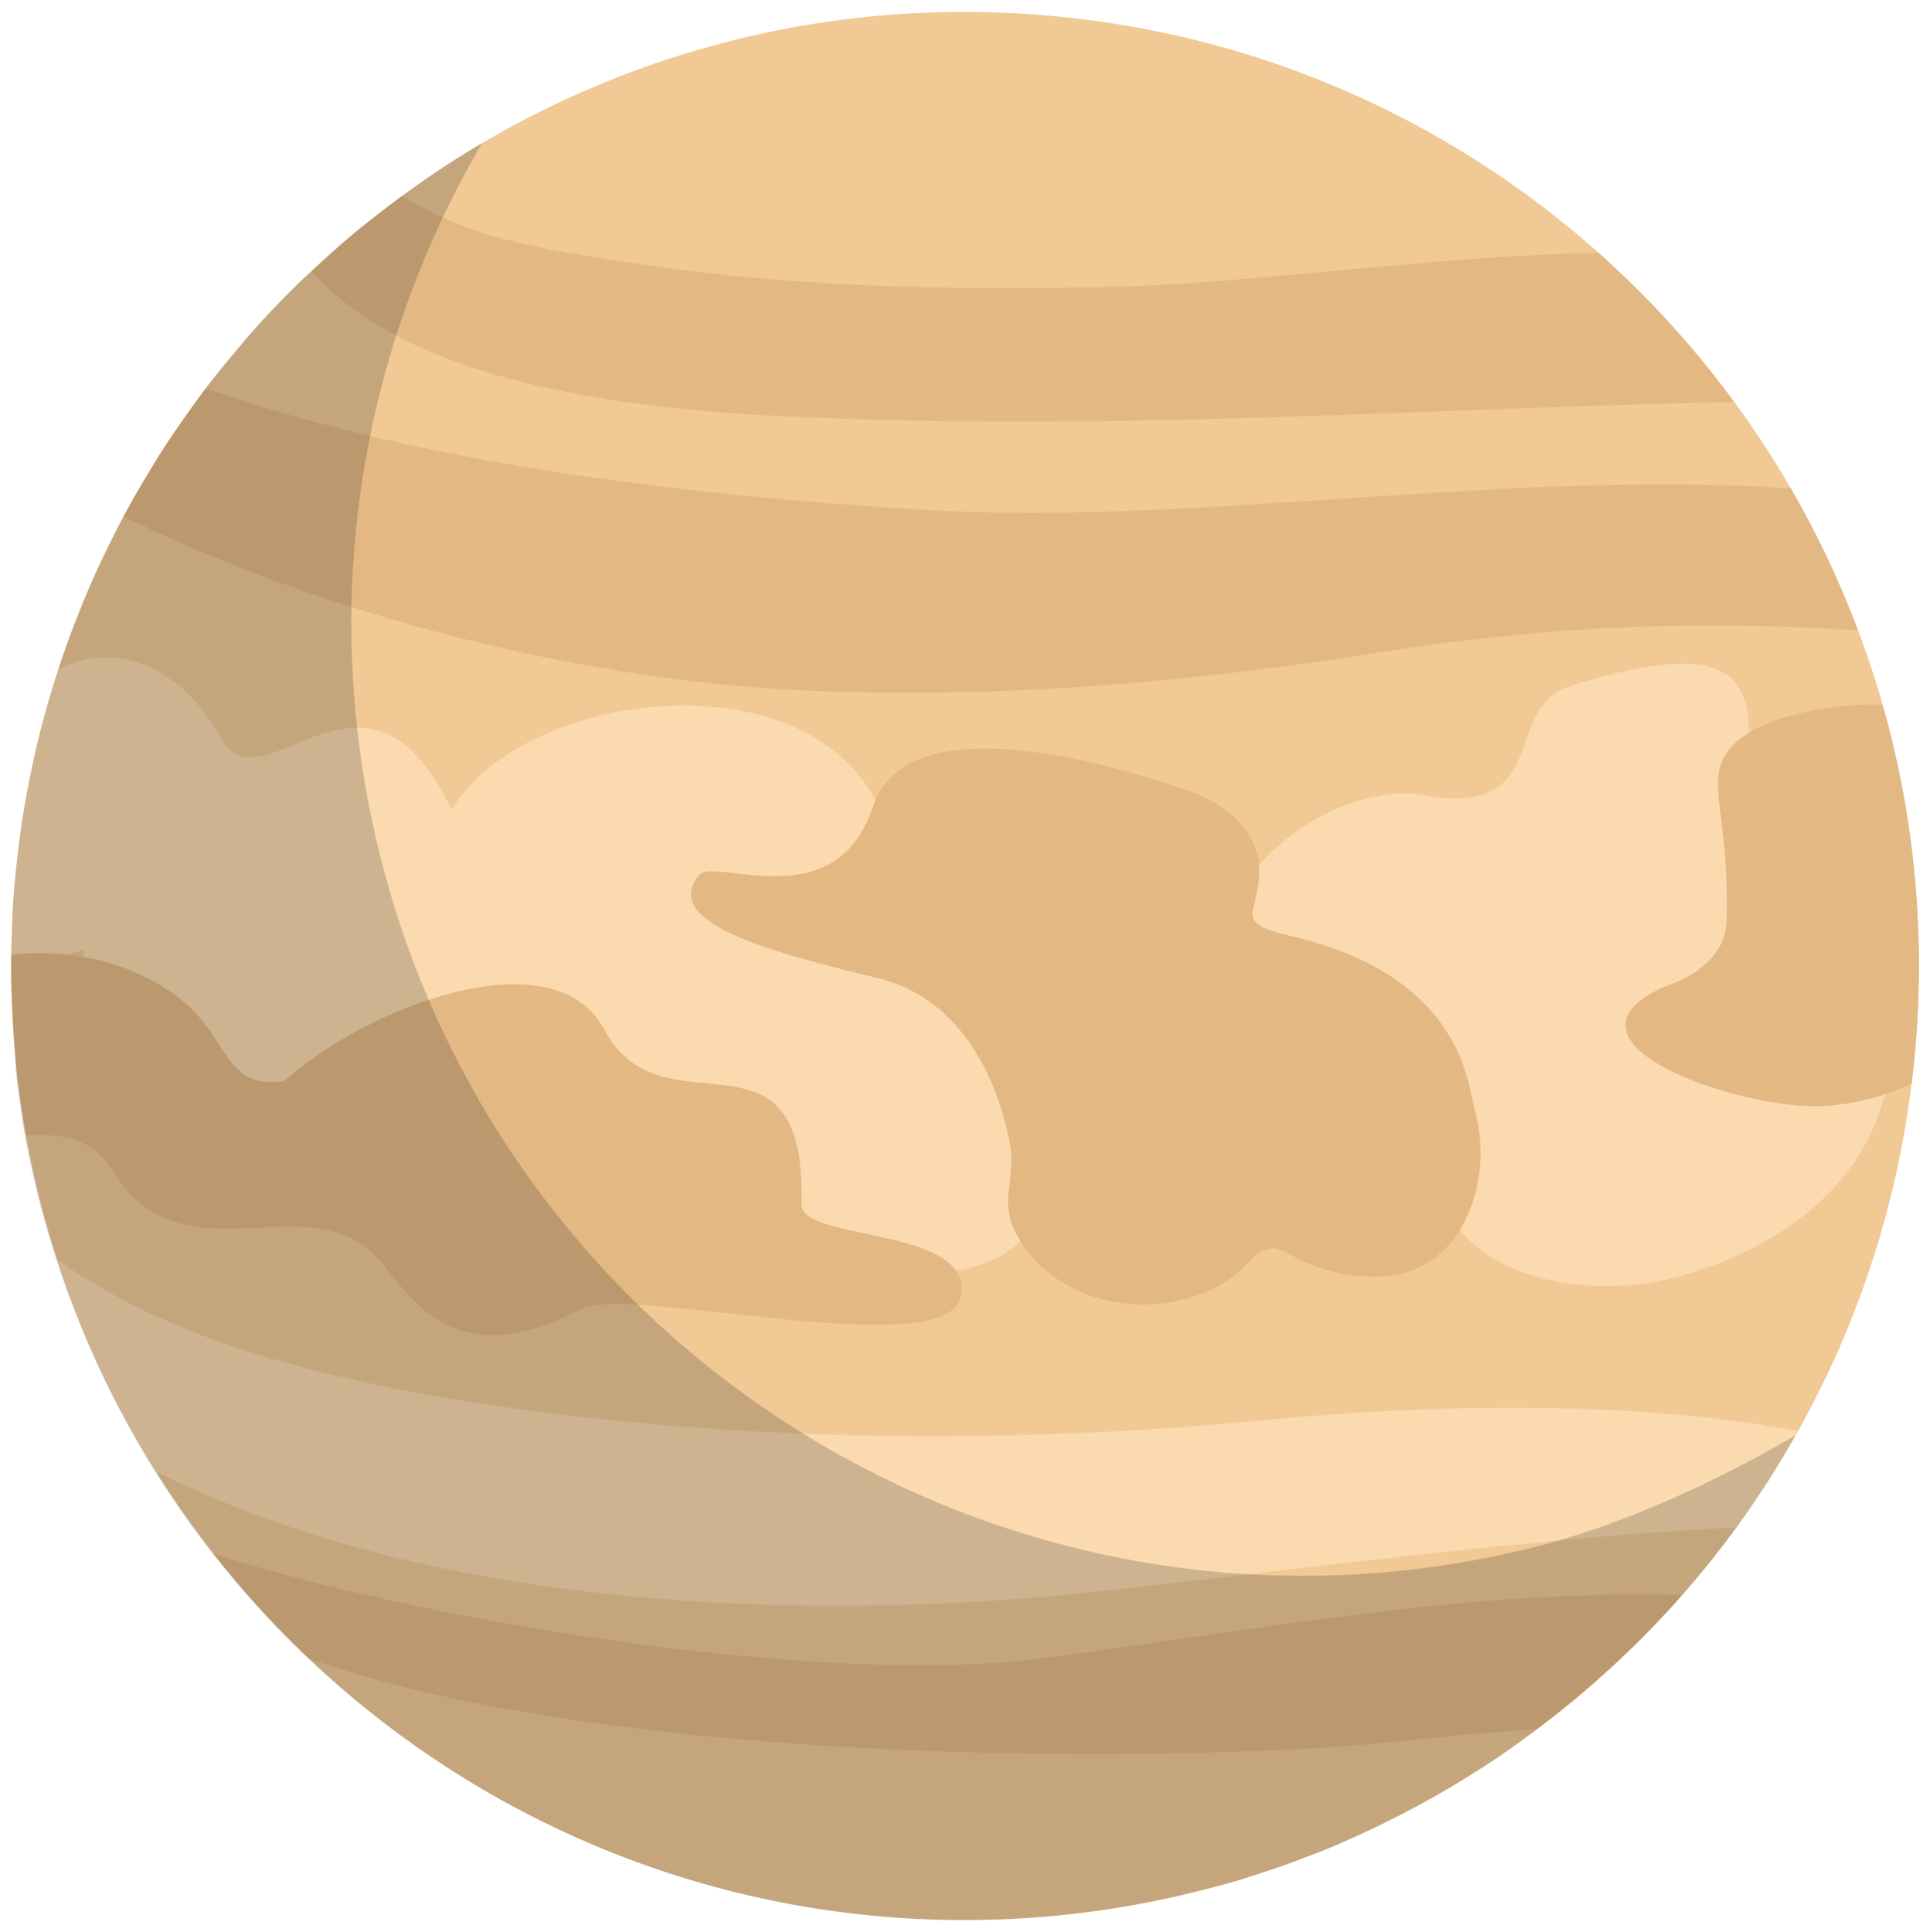 <?xml version="1.0" encoding="utf-8"?>
<!-- Generator: Adobe Illustrator 16.0.4, SVG Export Plug-In . SVG Version: 6.00 Build 0)  -->
<!DOCTYPE svg PUBLIC "-//W3C//DTD SVG 1.1//EN" "http://www.w3.org/Graphics/SVG/1.1/DTD/svg11.dtd">
<svg version="1.1" id="圖層_1" xmlns="http://www.w3.org/2000/svg" xmlns:xlink="http://www.w3.org/1999/xlink" x="0px" y="0px"
	 width="74.473px" height="74.533px" viewBox="0 0 74.473 74.533" enable-background="new 0 0 74.473 74.533" xml:space="preserve">
<g>
	<g>
		<g>
			<path fill="#F0C995" d="M73.952,39.855C72.522,60.134,54.923,75.41,34.648,73.98C14.37,72.551-0.909,54.955,0.521,34.677
				C1.951,14.399,19.546-0.877,39.827,0.553C60.1,1.982,75.382,19.578,73.952,39.855z"/>
		</g>
	</g>
	<g>
		<g>
			<g>
				<path fill="#FBDAAF" d="M38.56,39.746C39.39,40.916,38.235,39.287,38.56,39.746L38.56,39.746z"/>
			</g>
		</g>
		<g>
			<g>
				<path fill="#FBDAAF" d="M3.266,36.619c-0.193,1.24,0.177,3.631,2.247,4.905c4.396,2.701,5.379,0.925,7.864,1.325
					c3.412,0.549,2.488,1.499,8.109,0.229c2.652-0.597,2.544,3.122,7.961,4.882c12.603,4.092,12.396-3.582,9.112-8.213
					c-0.681-0.96-2.808-1.896-3.955-2.139c-3.712-0.776,0.792-2.214-0.358-5.686C31.952,25,20.149,26.545,17.431,31.24
					c-3.349-6.974-7.281,0.195-8.92-2.78c-1.618-2.939-4.255-3.715-6.261-2.636c-0.918,2.809-1.512,5.772-1.729,8.854
					c-0.055,0.776-0.076,1.548-0.083,2.315C1.202,37.085,2.126,37.002,3.266,36.619z"/>
			</g>
		</g>
		<g>
			<g>
				<path fill="#FBDAAF" d="M40.223,61.607c4.803-0.406,18.546-2.321,26.762-2.676c0.87-1.19,1.668-2.434,2.394-3.729
					c-7.451-1.391-16.091-0.855-20.694-0.41C40.549,55.58,31.88,55.632,23.737,54.8c-13.359-1.364-18.513-4.097-21.518-6.196
					c0.936,2.886,2.218,5.623,3.804,8.157C16.314,61.963,30.052,62.471,40.223,61.607z"/>
			</g>
		</g>
	</g>
	<g>
		<g>
			<path fill="#FBDAAF" d="M70.571,35.466c-7.589-2.046,2.71-12.965-9.974-9.005c-2.713,0.848-0.623,5.131-5.715,4.209
				c-2.972-0.537-7.757,2.521-7.563,5.915c0.187,3.323,4.889,4.497,7.818,5.171c-1.148,8.106,6.26,8.22,8.916,7.661
				c3.244-0.68,9.813-3.457,8.832-10.791C72.727,37.452,72.739,36.05,70.571,35.466z"/>
		</g>
	</g>
	<g>
		<g>
			<path fill="#E3B882" d="M49.854,36.124c-2.385-0.558-1.236-0.806-1.271-2.594c-0.025-1.613-1.493-2.655-2.894-3.09
				c-1.256-0.391-10.557-3.678-11.994,0.659c-1.453,4.388-6.12,1.939-6.714,2.659c-1.48,1.795,2.464,2.91,6.854,3.965
				c4.109,0.986,4.973,5.58,5.144,6.439c0.226,1.136-0.372,2.162,0.14,3.237c1.434,3.015,5.51,3.709,8.188,2.042
				c1.092-0.681,1.266-1.742,2.457-1.057c1.24,0.712,2.827,1.042,4.234,0.767c2.441-0.479,3.688-3.603,2.893-6.384
				C56.647,41.91,56.469,37.666,49.854,36.124z"/>
		</g>
	</g>
	<g>
		<g>
			<g>
				<path fill="#E3B882" d="M34.157,16.196c10.91,0.307,21.836-0.477,32.757-0.687c-1.539-2.095-3.293-4.024-5.239-5.755
					c-6.477,0.12-13.245,1.184-18.77,1.311c-5.964,0.138-11.949,0.032-17.859-0.826c-4.213-0.613-6.822-1.012-9.532-2.676
					c-1.223,0.897-2.391,1.864-3.495,2.901C16.773,15.817,28.305,16.028,34.157,16.196z"/>
			</g>
		</g>
		<g>
			<g>
				<path fill="#E3B882" d="M31.726,26.668c7.354,0.269,14.514-0.39,21.763-1.537c6.378-1.012,12.216-1.201,18.201-0.814
					c-0.719-1.9-1.579-3.732-2.59-5.475c-11.053-0.732-23.011,1.443-33.287,0.836c-14.756-0.873-22.933-2.969-27.864-4.695
					c-1.184,1.553-2.243,3.201-3.174,4.938C11.327,23.157,21.329,26.288,31.726,26.668z"/>
			</g>
		</g>
		<g>
			<g>
				<path fill="#E3B882" d="M64.899,61.54c-8.19-0.257-16.57,1.38-24.822,2.448c-8.572,1.109-24.395-1.594-31.84-4.06
					c1.126,1.439,2.356,2.794,3.683,4.055c12.287,4.361,34.944,3.972,41.913,3.208c1.958-0.215,3.758-0.369,5.468-0.477
					C61.335,65.187,63.214,63.455,64.899,61.54z"/>
			</g>
		</g>
		<g>
			<g>
				<path fill="#E3B882" d="M72.645,27.193c-0.702-0.087-5.876,0.146-6.307,2.555c-0.201,1.127,0.375,2.409,0.29,5.763
					c-0.048,1.912-2.371,2.529-2.532,2.607c-4.414,2.124,2.947,4.677,6.181,4.552c1.224-0.05,2.402-0.357,3.486-0.867
					c0.077-0.644,0.144-1.291,0.19-1.947C74.262,35.463,73.782,31.198,72.645,27.193z"/>
			</g>
		</g>
		<g>
			<g>
				<path fill="#E3B882" d="M4.414,45.249c2.631,4.235,7.499,0.354,10.171,3.308c1.168,1.292,2.816,4.591,7.813,1.947
					c1.825-0.963,14.068,2.133,14.662-0.457c0.627-2.742-6.173-2.137-6.133-3.589c0.209-7.446-5.358-2.53-7.589-6.713
					c-1.994-3.739-9.299-0.827-12.37,1.964c-2.296,0.33-2.115-1.578-3.84-3.026c-1.689-1.419-3.887-1.986-6.062-1.905
					c-0.205,0.01-0.417,0.023-0.628,0.045c-0.032,2.375,0.164,4.705,0.569,6.97C2.305,43.752,3.513,43.802,4.414,45.249z"/>
			</g>
		</g>
	</g>
	<path opacity="0.2" fill="#1D1D1B" d="M59.17,59.695c-6.523,1.629-13.071,1.393-19.095-0.357
		c-12.142-3.525-22.139-13.225-25.42-26.375c-0.448-1.798-0.756-3.598-0.929-5.387c-0.763-7.867,1.062-15.549,4.878-22.06
		C18.603,5.518,18.602,5.518,18.6,5.52c-1.017,0.594-1.987,1.248-2.932,1.93c-0.385,0.278-0.759,0.568-1.131,0.86
		c-0.301,0.235-0.609,0.459-0.901,0.704c-0.488,0.407-0.951,0.838-1.415,1.269c-0.226,0.209-0.465,0.406-0.684,0.62
		c-0.664,0.646-1.301,1.317-1.913,2.009c-0.213,0.243-0.407,0.502-0.614,0.75c-0.392,0.469-0.786,0.936-1.154,1.422
		c-0.239,0.318-0.458,0.65-0.688,0.976c-0.309,0.437-0.62,0.872-0.908,1.321c-0.229,0.354-0.437,0.72-0.651,1.082
		c-0.262,0.439-0.524,0.877-0.768,1.328c-0.205,0.379-0.394,0.766-0.585,1.152c-0.223,0.45-0.444,0.902-0.649,1.361
		c-0.177,0.397-0.34,0.801-0.503,1.204c-0.188,0.465-0.371,0.931-0.54,1.403c-0.146,0.41-0.282,0.826-0.414,1.242
		c-0.152,0.48-0.297,0.963-0.429,1.448c-0.115,0.421-0.223,0.845-0.323,1.271c-0.115,0.494-0.219,0.994-0.314,1.494
		c-0.081,0.428-0.16,0.854-0.227,1.284c-0.079,0.513-0.141,1.029-0.197,1.546c-0.048,0.429-0.097,0.855-0.128,1.287
		c-0.041,0.533-0.057,1.07-0.073,1.607c-0.013,0.42-0.032,0.84-0.03,1.264c0.003,0.564,0.033,1.131,0.062,1.699
		c0.021,0.4,0.029,0.801,0.062,1.203c0.054,0.626,0.021,0.91,0.107,1.539c0.038,0.285,0.137,0.995,0.183,1.281
		c0.01,0.061,0.014,0.121,0.024,0.182c0.152,0.922,0.327,1.768,0.553,2.689c0.014,0.054,0.021,0.107,0.034,0.16
		c0.177,0.709,0.394,1.442,0.609,2.131v0.002c4.824,15.433,19.123,25.719,34.778,25.832c3.027,0.021,6.146-0.318,9.222-1.085
		c0.62-0.155,1.224-0.294,1.828-0.478c0.127-0.039,0.25-0.085,0.376-0.125c0.476-0.15,0.943-0.303,1.41-0.472
		c0.146-0.053,0.288-0.114,0.434-0.169c0.44-0.166,0.901-0.326,1.331-0.507c0.137-0.058,0.269-0.122,0.403-0.181
		c0.434-0.189,0.908-0.412,1.331-0.615c0.121-0.059,0.236-0.123,0.356-0.182c0.434-0.215,0.89-0.44,1.312-0.672
		c0.096-0.051,0.187-0.107,0.28-0.16c0.441-0.246,0.884-0.498,1.313-0.762c0.073-0.045,0.143-0.092,0.214-0.137
		c0.447-0.279,0.823-0.51,1.256-0.807c0.053-0.035,0.104-0.074,0.155-0.109c0.448-0.311,0.88-0.635,1.312-0.963
		c0.029-0.023,0.059-0.048,0.09-0.07c0.451-0.346,0.968-0.747,1.401-1.112c0.014-0.013,0.027-0.024,0.04-0.036
		c3.207-2.709,6-5.844,8.369-10.051C66.336,57.102,62.645,58.828,59.17,59.695z"/>
</g>
</svg>
